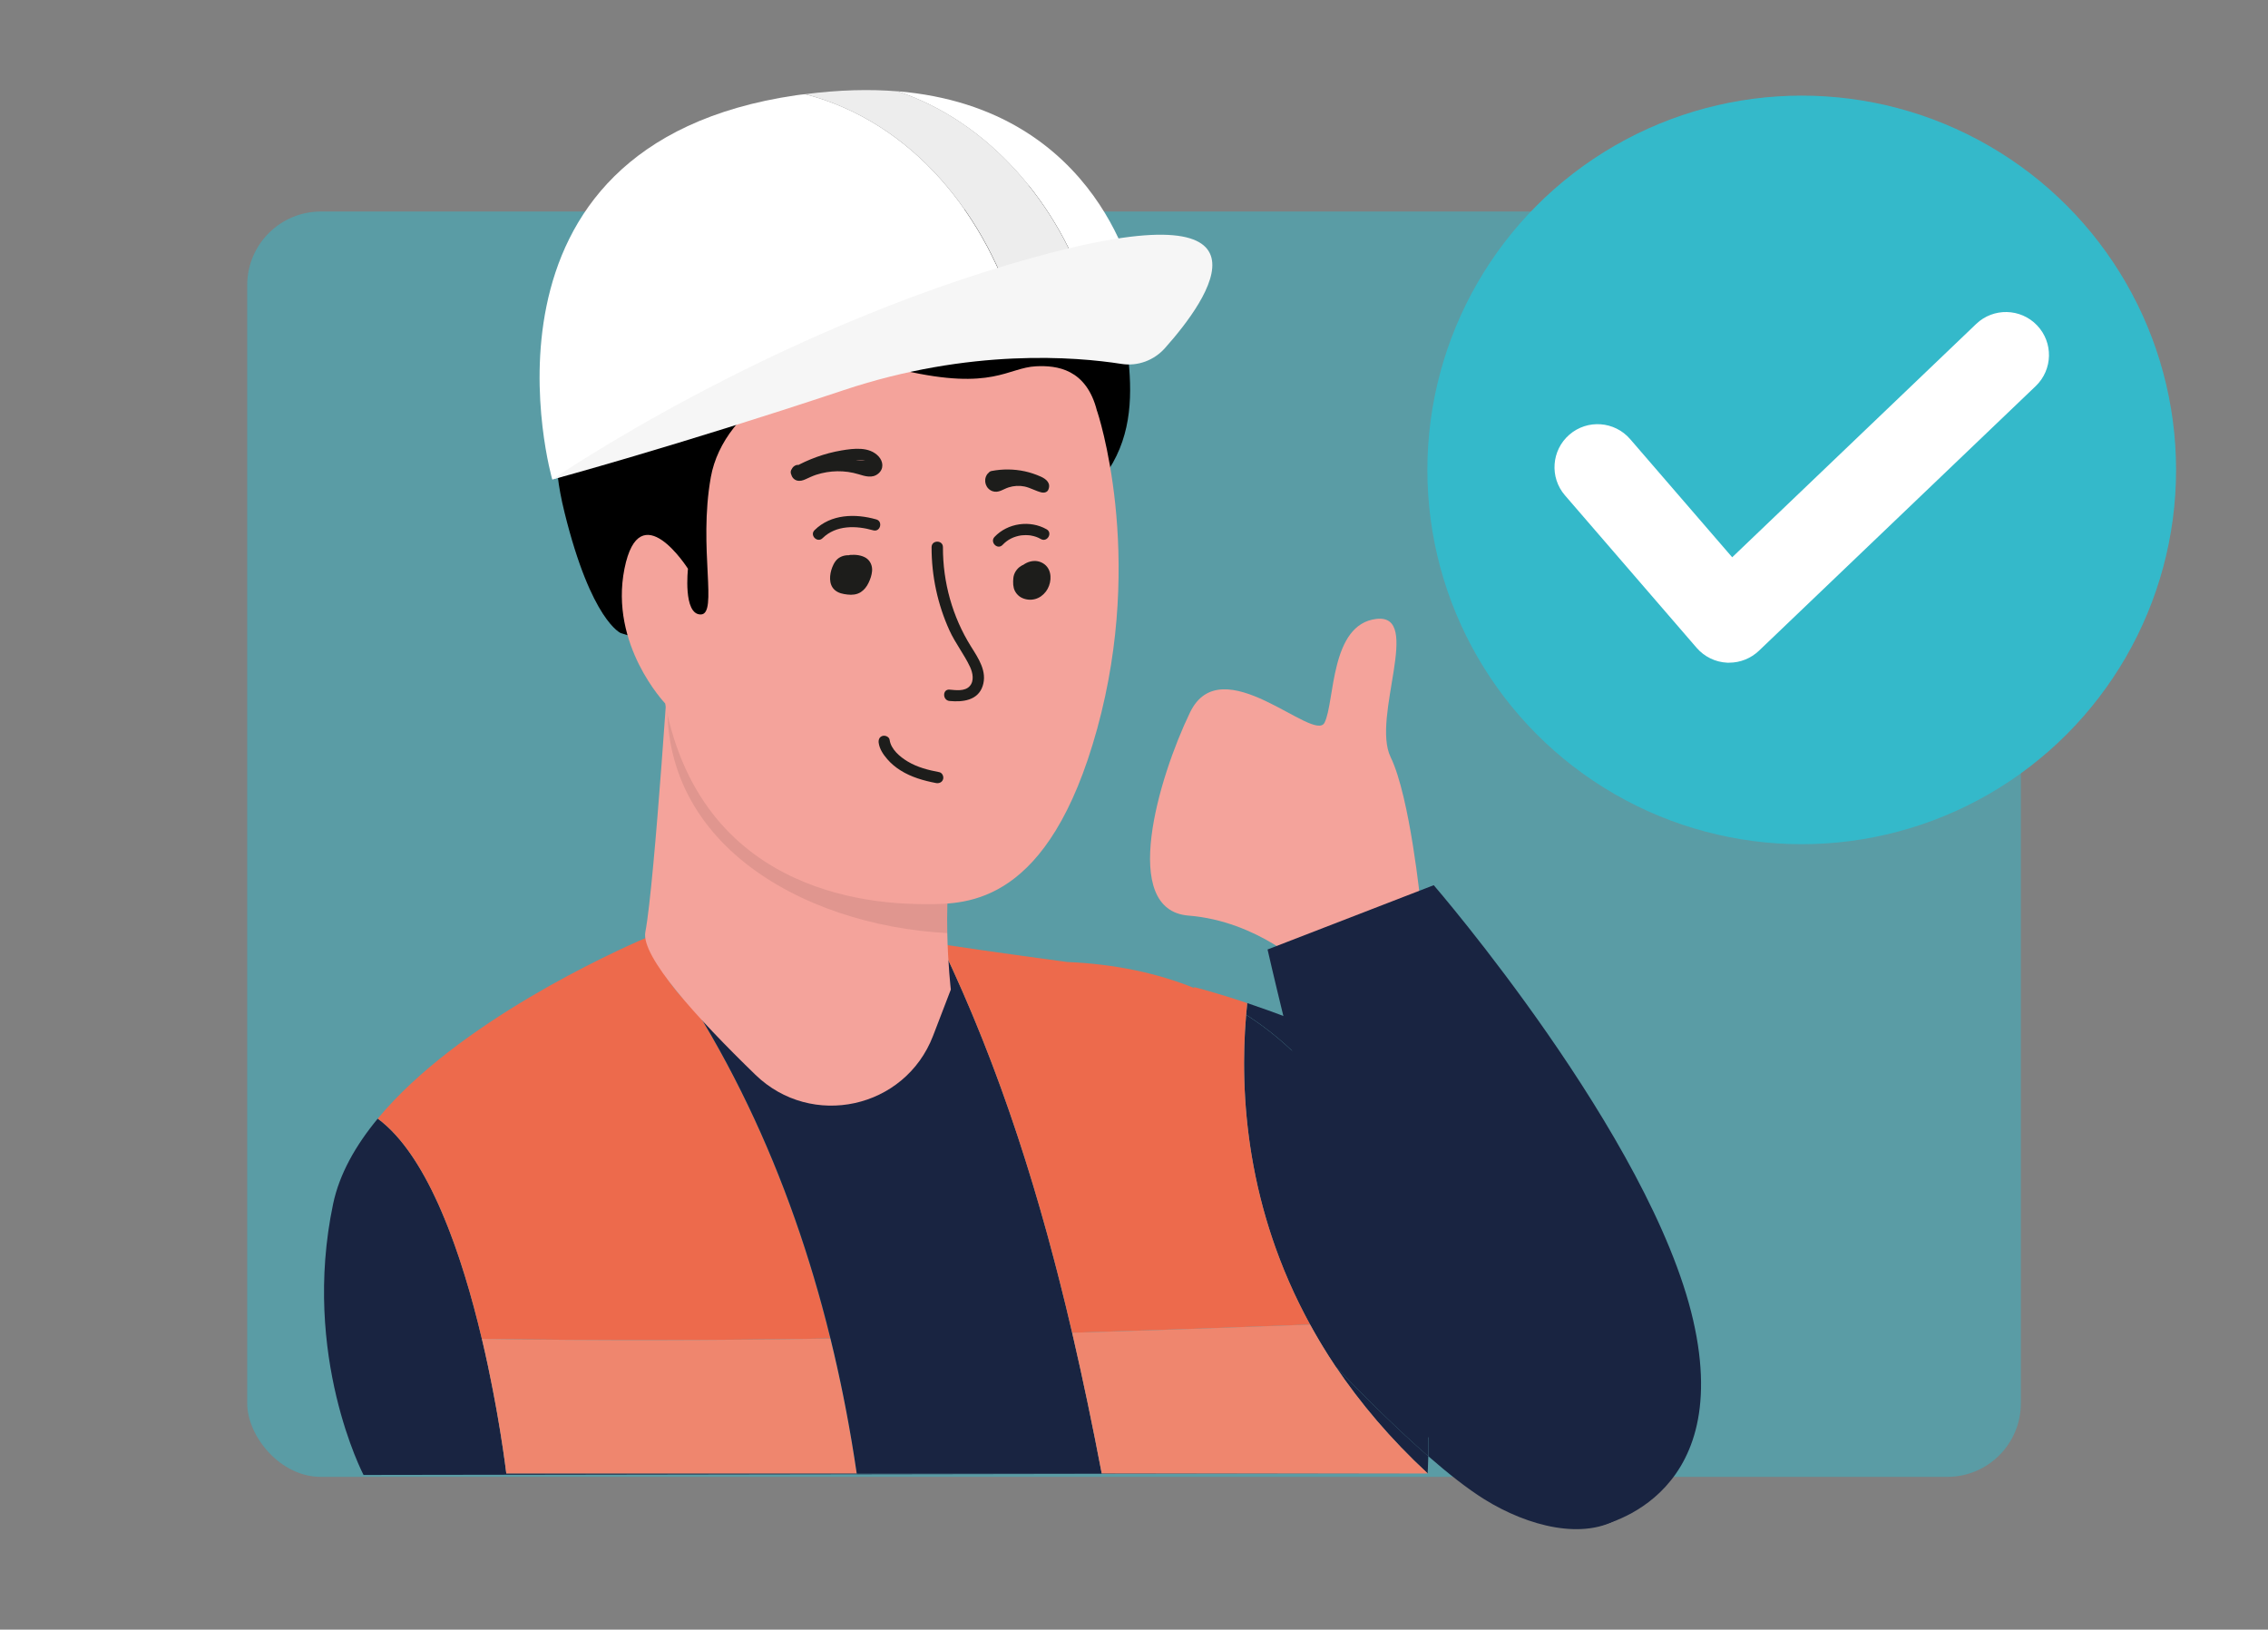 <?xml version="1.0" encoding="UTF-8"?>
<svg id="Capa_1" data-name="Capa 1" xmlns="http://www.w3.org/2000/svg" xmlns:xlink="http://www.w3.org/1999/xlink" viewBox="0 0 373.51 268.42">
  <rect x="0" y="0" width="373.51" height="268.42" fill="#808080" stroke="none"/>
  <defs>
    <style>
      .cls-1 {
        fill: none;
      }

      .cls-2 {
        fill: #282323;
        opacity: .1;
      }

      .cls-3 {
        clip-path: url(#clippath);
      }

      .cls-4 {
        fill: #f4a39b;
      }

      .cls-5, .cls-6 {
        fill: #f6f6f6;
      }

      .cls-7 {
        fill: #ed6a4c;
      }

      .cls-8 {
        fill: #ededed;
      }

      .cls-9 {
        fill: #fff;
      }

      .cls-10 {
        fill: #1d1d1b;
      }

      .cls-11, .cls-12 {
        fill: #34b9ca;
      }

      .cls-13 {
        fill: #192441;
      }

      .cls-6 {
        opacity: .2;
      }

      .cls-12 {
        opacity: .5;
      }
    </style>
    <clipPath id="clippath">
      <rect class="cls-1" x="-352.81" y="34.84" width="292.1" height="208.42" rx="12.13" ry="12.13"/>
    </clipPath>
  </defs>
  <rect class="cls-12" x="40.71" y="34.84" width="292.1" height="208.42" rx="12.13" ry="12.13"/>
  <g class="cls-3">
    <path class="cls-4" d="m-102.71,100.58s-1.57-8.22,6.74-9.05c8.31-.83,7.82,38.21,19.23,56.28,14.22,22.51.41,36.33,12.17,54.19,11.76,17.86,108.67,63.46,108.67,63.46l-82.76,58.01s-23.71-62.7-59.58-80.82c-35.86-18.13-36.69-7.06-59.71-53.34-23.02-46.28,55.23-88.72,55.23-88.72Z"/>
  </g>
  <g>
    <path class="cls-4" d="m233.96,148.86s-1.74-17.57-4.94-24.15c-3.2-6.58,5.32-23.66-2.34-22.77s-6.82,13.61-8.54,17.08c-1.71,3.47-16.95-12.47-22.16-1.67s-11.64,32.56-.24,33.46,19.36,8.64,19.36,8.64l18.86-10.6Z"/>
    <path class="cls-13" d="m208.75,156.39s16.12,70.96,25.71,79.68c9.6,8.73,28.28,15.4,28.28,15.4,0,0,23.04-3.8,16.1-34.03s-42.72-71.64-42.72-71.64l-27.37,10.59Z"/>
    <g>
      <path class="cls-13" d="m141.09,242.69s.01.09.02.14l40.34-.06s0-.05-.02-.08h-40.35Z"/>
      <path class="cls-13" d="m181.44,242.69s0,.05.02.08l53.66-.08h-53.68Z"/>
      <path class="cls-13" d="m83.38,242.69s-5.43-46.83-21.17-58.44c-3.63,4.39-6.31,9.1-7.35,14.04-5.26,25.07,5.01,44.65,5.01,44.65l81.23-.12s-.01-.09-.02-.14h-57.71Z"/>
      <path class="cls-13" d="m219.96,225.09c4,5.95,8.97,11.87,15.15,17.6,0,0,.07-1.02.11-2.83-5.01-4.37-10.39-9.7-15.26-14.77Z"/>
      <path class="cls-13" d="m269.2,216.71c-9.22-29.98-46.58-45.71-63.79-51.49-.07.63-.13,1.27-.18,1.92,29.09,18.62,30.24,61.34,30,72.72,3.31,2.89,6.47,5.37,9.21,7.08,14.54,9.07,36.86,9.07,24.76-30.23Z"/>
      <path class="cls-13" d="m205.22,167.14c-1.25,14.8.4,36.59,14.74,57.96,4.87,5.07,10.25,10.39,15.26,14.77.24-11.38-.91-54.1-30-72.72Z"/>
      <path class="cls-7" d="m136.75,220.47c-4.67-19.03-11.82-37.36-22.1-54.1-3.25-2.46-6.04-6.38-8.08-11.98-5.51,2.36-31.19,13.96-44.36,29.86,8.41,6.2,13.88,22.46,17.14,36.26,19.13.32,38.26.26,57.39-.05Z"/>
      <path class="cls-7" d="m79.36,220.52c2.85,12.02,4.02,22.17,4.02,22.17h57.71c-1.1-7.48-2.54-14.9-4.34-22.22-19.13.31-38.26.37-57.39.05Z"/>
      <path class="cls-13" d="m147.85,154.33c-9.51,13.54-23.4,19.45-33.2,12.04,14.24,23.17,22.49,49.39,26.44,76.32h40.35c-5.7-29.82-13.11-59.3-26.51-87.18-3.05-.46-5.66-.89-7.08-1.18Z"/>
      <path class="cls-7" d="m205.22,167.14c.06-.66.12-1.3.18-1.92-5.36-1.8-8.76-2.64-8.76-2.64l.03.16c-6-2.42-12.93-3.95-20.93-4.29,0,0-12.22-1.63-20.81-2.94,9.92,20.63,16.55,42.14,21.64,64.01,13.06-.4,26.13-.86,39.19-1.35-10.45-19.07-11.65-37.83-10.54-51.03Z"/>
      <path class="cls-7" d="m219.96,225.09c-1.55-2.31-2.94-4.62-4.2-6.92-13.06.49-26.13.96-39.19,1.35,1.79,7.69,3.39,15.42,4.87,23.17h53.68c-6.18-5.73-11.15-11.65-15.15-17.6Z"/>
    </g>
    <path class="cls-6" d="m79.36,220.52c2.85,12.02,4.02,22.17,4.02,22.17h57.71c-1.1-7.48-2.54-14.9-4.34-22.22-19.13.31-38.26.37-57.39.05Z"/>
    <path class="cls-6" d="m219.96,225.09c-1.55-2.31-2.94-4.62-4.2-6.92-13.06.49-26.13.96-39.19,1.35,1.79,7.69,3.39,15.42,4.87,23.17h53.68c-6.18-5.73-11.15-11.65-15.15-17.6Z"/>
    <g>
      <path d="m102.27,104.3s-4.87-1.95-9.3-19.89c-4.43-17.94,3.54-18.09,4.65-32.48s16.61-23.03,35.21-19.49c18.6,3.54,14.19,12.52,25.04,2.78,10.85-9.74,26.36-3.17,26.36,8.79s6.77,26.36-5.34,37.74c-8.49,7.98-48.49,31.44-48.49,31.44l-28.12-8.9Z"/>
      <path class="cls-4" d="m110.46,104.23s-2.63,41.22-4.18,49.28c-.77,3.99,8.53,14.21,18.12,23.51,9.24,8.97,24.63,5.62,29.26-6.4l2.93-7.63s-1.95-16.61,1.15-26.53c3.09-9.92-47.28-32.23-47.28-32.23Z"/>
      <path class="cls-2" d="m110.46,104.23s-.18,2.84-.48,7.17h.26c-3.59,26.94,21.7,41.03,45.77,42.29-.11-5.44.16-12.19,1.73-17.22,3.09-9.92-47.28-32.23-47.28-32.23Z"/>
      <path class="cls-4" d="m180.69,67.73s7.95,23.44,0,52.31c-7.95,28.88-21.34,28.88-28.04,28.88s-36.83-.42-43.11-33.06c0,0-9.21-9.63-6.7-22.18s10.46,0,10.46,0c0,0-.84,7.53,2.09,7.53s-.42-10.88,1.67-22.6c2.09-11.72,17.16-20.92,31.81-17.58,14.65,3.35,17.03-.47,21.76-.7,3.37-.16,8.3.38,10.04,7.39Z"/>
      <g>
        <g>
          <path class="cls-10" d="m140.57,92.43c-.62-.07-1.29-.14-1.82.19-.52.32-.78.93-.94,1.52-.23.8-.31,1.78.29,2.34.33.31.8.41,1.25.48.59.09,1.23.12,1.76-.14.65-.32,1.03-1.01,1.3-1.68.31-.77.49-1.79-.14-2.34-.2-.17-.45-.27-.71-.34-.5-.13-1.01-.18-1.52-.13"/>
          <path class="cls-10" d="m140.57,91.5c-.74-.09-1.48-.1-2.16.25-.69.34-1.08,1-1.35,1.69-.45,1.16-.63,2.78.38,3.71.6.55,1.37.69,2.14.78s1.54.01,2.18-.4c.57-.37.99-.92,1.28-1.53.3-.62.52-1.26.58-1.95.07-.84-.28-1.69-1-2.15s-1.74-.57-2.58-.5c-.49.04-.96.4-.93.93.02.47.41.98.93.94.29-.02.57-.01.85,0-.17-.01-.03,0,0,0,.08.02.17.03.25.05.13.03.26.07.39.11.23.07-.14-.09.06.04.04.02.13.1,0-.01.04.04.07.07.11.11.08.08-.1-.19-.02-.02,0,0,.06.11.06.11l-.05-.11s.03.08.04.12c0,.01.03.12.03.12-.02-.15-.02-.17-.01-.06v.06c0,.09-.03.24,0,.32l.02-.12s-.01.07-.02.1c-.01.06-.02.11-.03.16-.05.23-.13.45-.22.66-.05.14.1-.21,0,0-.02.04-.04.09-.06.13-.05.11-.11.21-.17.32-.05.08-.12.24-.19.3.13-.1.06-.07.02-.02-.05.06-.11.12-.17.18-.04.04-.08.09-.13.11.18-.09.06-.05.02-.02-.06.03-.12.07-.18.1.03-.02.17-.06,0,0-.06.02-.12.04-.19.05-.05.01-.22.06-.02.01-.14.03-.29.02-.43.02-.12,0-.24-.01-.35-.02-.04,0-.3-.02-.06,0-.05,0-.1-.01-.14-.02-.12-.02-.24-.04-.35-.07-.05-.01-.09-.03-.14-.04-.05-.01-.09-.03-.13-.05.1.04.12.05.06.02-.03-.02-.14-.05-.15-.09.03.07.1.09.02.02l-.05-.05c-.07-.08-.06-.06.02.04-.02,0-.06-.1-.07-.1-.01-.02-.13-.17-.04-.06.08.1,0-.02-.02-.06-.01-.04-.02-.08-.03-.12,0-.04-.02-.08-.02-.13.02.13.02.16.01.09,0-.1,0-.2,0-.3,0-.07,0-.13.01-.2,0-.07-.03-.13,0,.05,0-.09.04-.24.06-.33.03-.13.07-.26.11-.39.03-.11.07-.22.11-.33.08-.22-.1.17.01-.03.03-.06.06-.12.1-.18.02-.04.05-.08.07-.12.09-.16-.12.12.04-.05.04-.04.08-.08.12-.12.14-.14-.15.07.03-.01,0,0,.22-.11.09-.05-.12.05.14-.04.17-.04s.12-.04.14-.03c-.13.02-.13.02-.03,0h.07c.3-.02.61.02.91.05.49.06.95-.47.93-.93-.02-.55-.41-.87-.93-.94h0Z"/>
        </g>
        <g>
          <path class="cls-10" d="m170.01,93.76c-.87-.22-1.85.34-2.12,1.19-.09.29-.11.6-.11.91,0,.32.02.65.14.95.15.38.46.68.83.86.76.37,1.73.19,2.38-.37.64-.56.96-1.43.94-2.28,0-.25-.04-.51-.14-.74-.25-.58-.89-.94-1.52-.95s-1.24.31-1.68.76"/>
          <path class="cls-10" d="m170.26,92.86c-1.37-.32-2.78.46-3.25,1.78-.13.36-.15.76-.16,1.13s.02.74.11,1.1c.19.7.71,1.32,1.37,1.62s1.43.38,2.15.18c.73-.2,1.32-.65,1.77-1.24.84-1.1,1.08-2.91.21-4.04-.49-.64-1.32-1.02-2.13-.99-.86.02-1.67.43-2.27,1.03-.35.34-.37.98,0,1.32s.95.37,1.32,0c.05-.05.1-.1.15-.15.03-.03.13-.13-.02.01.08-.08.2-.14.3-.19.04-.02.08-.04.12-.06.2-.11-.18.05.04-.01.09-.02.25-.11.34-.09h-.11s.09,0,.14,0c.04,0,.09,0,.13,0,.21,0-.16-.04-.03,0,.05.01.1.02.16.03.04.01.08.03.12.04.2.05-.17-.1.01,0,.04.02.07.04.11.06.04.02.07.04.11.07l-.09-.07s.12.11.14.13c.09.08.02-.02-.03-.05.03.01.07.1.09.13.03.06.12.14,0-.01.03.04.04.13.05.18.01.06.08.21.01.01.04.11.02.28.02.4,0,.09.01.22-.02.3v-.11s0,.09,0,.13c0,.04-.02.09-.03.13-.03.11-.06.21-.1.32-.06.17.02-.02.02-.04,0,.06-.07.15-.11.21-.05.09-.1.17-.16.25-.12.18.14-.14-.02.02-.03.03-.06.07-.09.1-.04.04-.08.08-.12.12-.12.1-.08,0,.01,0-.01,0-.09.06-.11.07-.06.04-.13.08-.2.11-.12.06-.11,0,.01,0-.02,0-.09.03-.12.04-.1.03-.21.06-.32.08-.21.04.16,0,.02,0-.05,0-.11,0-.16,0-.04,0-.09,0-.13,0-.04,0-.09,0-.13-.01.13.02.16.02.09,0-.09-.03-.19-.05-.28-.08-.2-.06.16.1-.01-.01-.04-.02-.08-.04-.11-.06-.02-.01-.17-.14-.06-.04s-.04-.04-.05-.05c-.03-.03-.06-.06-.09-.09-.13-.13.09.16-.02-.04-.02-.04-.07-.1-.07-.14.03.2.03.07.02.02-.01-.06-.06-.15-.05-.22,0,.02.02.22,0,.03,0-.12-.01-.25-.01-.37s-.03-.34.02-.46c0,.02-.04.2,0,.02.02-.07.03-.15.06-.22l.02-.06c.04-.09.03-.07-.03.06.02,0,.07-.14.08-.15,0,0,.07-.09.06-.1-.09.11-.1.13-.04.05.02-.02.04-.04.06-.06.03-.03.07-.07.1-.1.14-.14-.17.1,0,0,.05-.03.29-.13.3-.17,0,.02-.22.07-.06.03.06-.02.11-.03.17-.05h.06c.1-.03.08-.03-.08,0,.04.01.13,0,.17,0,.04,0,.08,0,.12,0,.1,0,.08,0-.08-.01.04,0,.08.01.11.02.47.11,1.03-.14,1.15-.65.11-.48-.14-1.03-.65-1.15h0Z"/>
        </g>
        <path class="cls-10" d="m153.42,90.12c-.01,4.74.99,9.42,2.95,13.73.96,2.1,2.41,3.92,3.38,5.99.45.96.73,2.32-.06,3.18-.8.88-2.26.66-3.31.57-1.19-.11-1.19,1.76,0,1.87,2.16.2,4.66-.07,5.45-2.46s-.69-4.55-1.91-6.5c-3.07-4.9-4.65-10.6-4.63-16.38,0-1.2-1.86-1.21-1.87,0h0Z"/>
        <path class="cls-10" d="m144.71,122.36c.14,1.02.76,1.93,1.42,2.69.62.72,1.37,1.34,2.17,1.84,1.77,1.12,3.83,1.7,5.87,2.09.49.09,1.01-.14,1.15-.65.13-.46-.15-1.06-.65-1.15-1.8-.34-3.6-.8-5.18-1.75-1.27-.76-2.77-2.01-2.98-3.57-.07-.5-.71-.77-1.15-.65-.54.15-.72.65-.65,1.15h0Z"/>
        <path class="cls-10" d="m165.12,89.74c.83-.88,1.84-1.37,3.07-1.56-.1.01.04,0,.07,0,.07,0,.14-.01.21-.02.16-.01.32-.02.47-.02s.32,0,.47.02c.09,0,.17.01.26.03.17.02-.11-.02.06.01.66.11,1.15.28,1.69.59,1.04.59,1.99-1.02.94-1.61-2.73-1.55-6.4-1.04-8.57,1.25-.83.87.49,2.2,1.32,1.32h0Z"/>
        <path class="cls-10" d="m144.3,85.55c-3.45-.98-7.45-.89-10.15,1.77-.86.84.46,2.17,1.32,1.32,2.22-2.18,5.54-2.09,8.34-1.29,1.16.33,1.65-1.47.5-1.8h0Z"/>
        <path class="cls-10" d="m162.53,78.19c-.62.98-.19,2.31.91,2.71,1,.36,1.78-.35,2.69-.63.83-.26,1.73-.32,2.59-.14,1,.21,1.87.77,2.86.99.37.08.88-.04,1.05-.43.49-1.08-.3-1.77-1.21-2.18-.85-.38-1.73-.68-2.65-.88-1.82-.39-3.67-.4-5.49-.05-.5.09-.78.69-.65,1.15.14.52.65.75,1.15.65,1.25-.24,2.57-.27,3.84-.08.64.1,1.28.25,1.9.45.3.1.61.21.9.33.14.06.28.12.41.19.39.19.11.16.12-.16l.13-.47-.04.09,1.05-.43c-.8-.18-1.52-.59-2.3-.84-.79-.25-1.65-.36-2.47-.3-.83.05-1.63.24-2.4.56-.19.08-.38.17-.57.27-.04.02-.31.12-.33.14.11-.14-.04.25.13-.01.64-1.02-.97-1.96-1.61-.95h0Z"/>
        <path class="cls-10" d="m131.66,78.62c2.01-1.13,4.17-1.95,6.42-2.44,1-.22,2.03-.4,3.06-.41.6,0,2.05.04,2.31.77.02.05.17.03-.08.09-.27.06-.55-.04-.81-.12-.51-.15-1.01-.32-1.53-.44-1.04-.23-2.11-.34-3.17-.32s-2.13.16-3.16.42c-.51.13-1.02.29-1.51.49-.29.11-.57.23-.85.36-.14.06-.27.13-.41.2-.43.14-.46.51-.09,1.1,1.04-.6.1-2.22-.94-1.61-.98.57-.76,2.1.32,2.43.5.15,1.01,0,1.46-.21.57-.26,1.13-.53,1.73-.73,2.26-.73,4.7-.78,6.97-.09,1.09.33,2.26.72,3.25-.09.95-.77.85-2,.06-2.85-1.53-1.65-4.1-1.31-6.09-.98-2.78.47-5.47,1.45-7.92,2.83-1.05.59-.11,2.2.94,1.61h0Z"/>
        <path class="cls-10" d="m143.33,75.83c-.82.05-1.63.02-2.44-.08l.25.03c-.27-.04-.54-.08-.8-.14-.25-.05-.49-.04-.72.09-.19.11-.38.33-.43.56-.11.46.14,1.05.65,1.15,1.15.23,2.32.33,3.49.25.49-.03.96-.4.93-.93-.02-.48-.41-.97-.93-.94h0Z"/>
      </g>
    </g>
    <path class="cls-9" d="m147.79,15.04c14.87,4.9,26.76,18.44,31.73,34.76l7.48-2.47s-5.41-29.5-39.21-32.3Z"/>
    <path class="cls-9" d="m132.6,15.51c-.5.06-.98.1-1.49.18-56.08,8.2-40.16,63.29-40.16,63.29l76.83-25.32c-5.12-18.22-17.56-33.57-35.19-38.15Z"/>
    <path class="cls-8" d="m147.79,15.04c-4.53-.37-9.58-.25-15.18.47,17.63,4.59,30.07,19.93,35.19,38.15l11.72-3.86c-4.97-16.32-16.85-29.87-31.73-34.76Z"/>
    <path class="cls-5" d="m90.96,78.98s35.45-24.43,79.12-36.54c42.34-11.74,28.91,6.9,21.77,14.9-1.8,2.02-4.48,3.02-7.16,2.6-7.5-1.18-24.93-2.62-45.71,4.31-27.83,9.28-48.02,14.73-48.02,14.73Z"/>
  </g>
  <g>
    <circle class="cls-11" cx="296.72" cy="77.4" r="61.65"/>
    <path class="cls-9" d="m284.78,109.15c-.11,0-.23,0-.34,0-1.94-.09-3.76-.98-5.03-2.45l-21.68-25.11c-2.56-2.96-2.23-7.44.73-10,2.96-2.56,7.44-2.23,10,.73l16.81,19.47,40.18-38.43c2.83-2.71,7.32-2.6,10.02.22,2.71,2.83,2.61,7.31-.22,10.02l-45.57,43.58c-1.32,1.26-3.08,1.97-4.9,1.97Z"/>
  </g>
</svg>